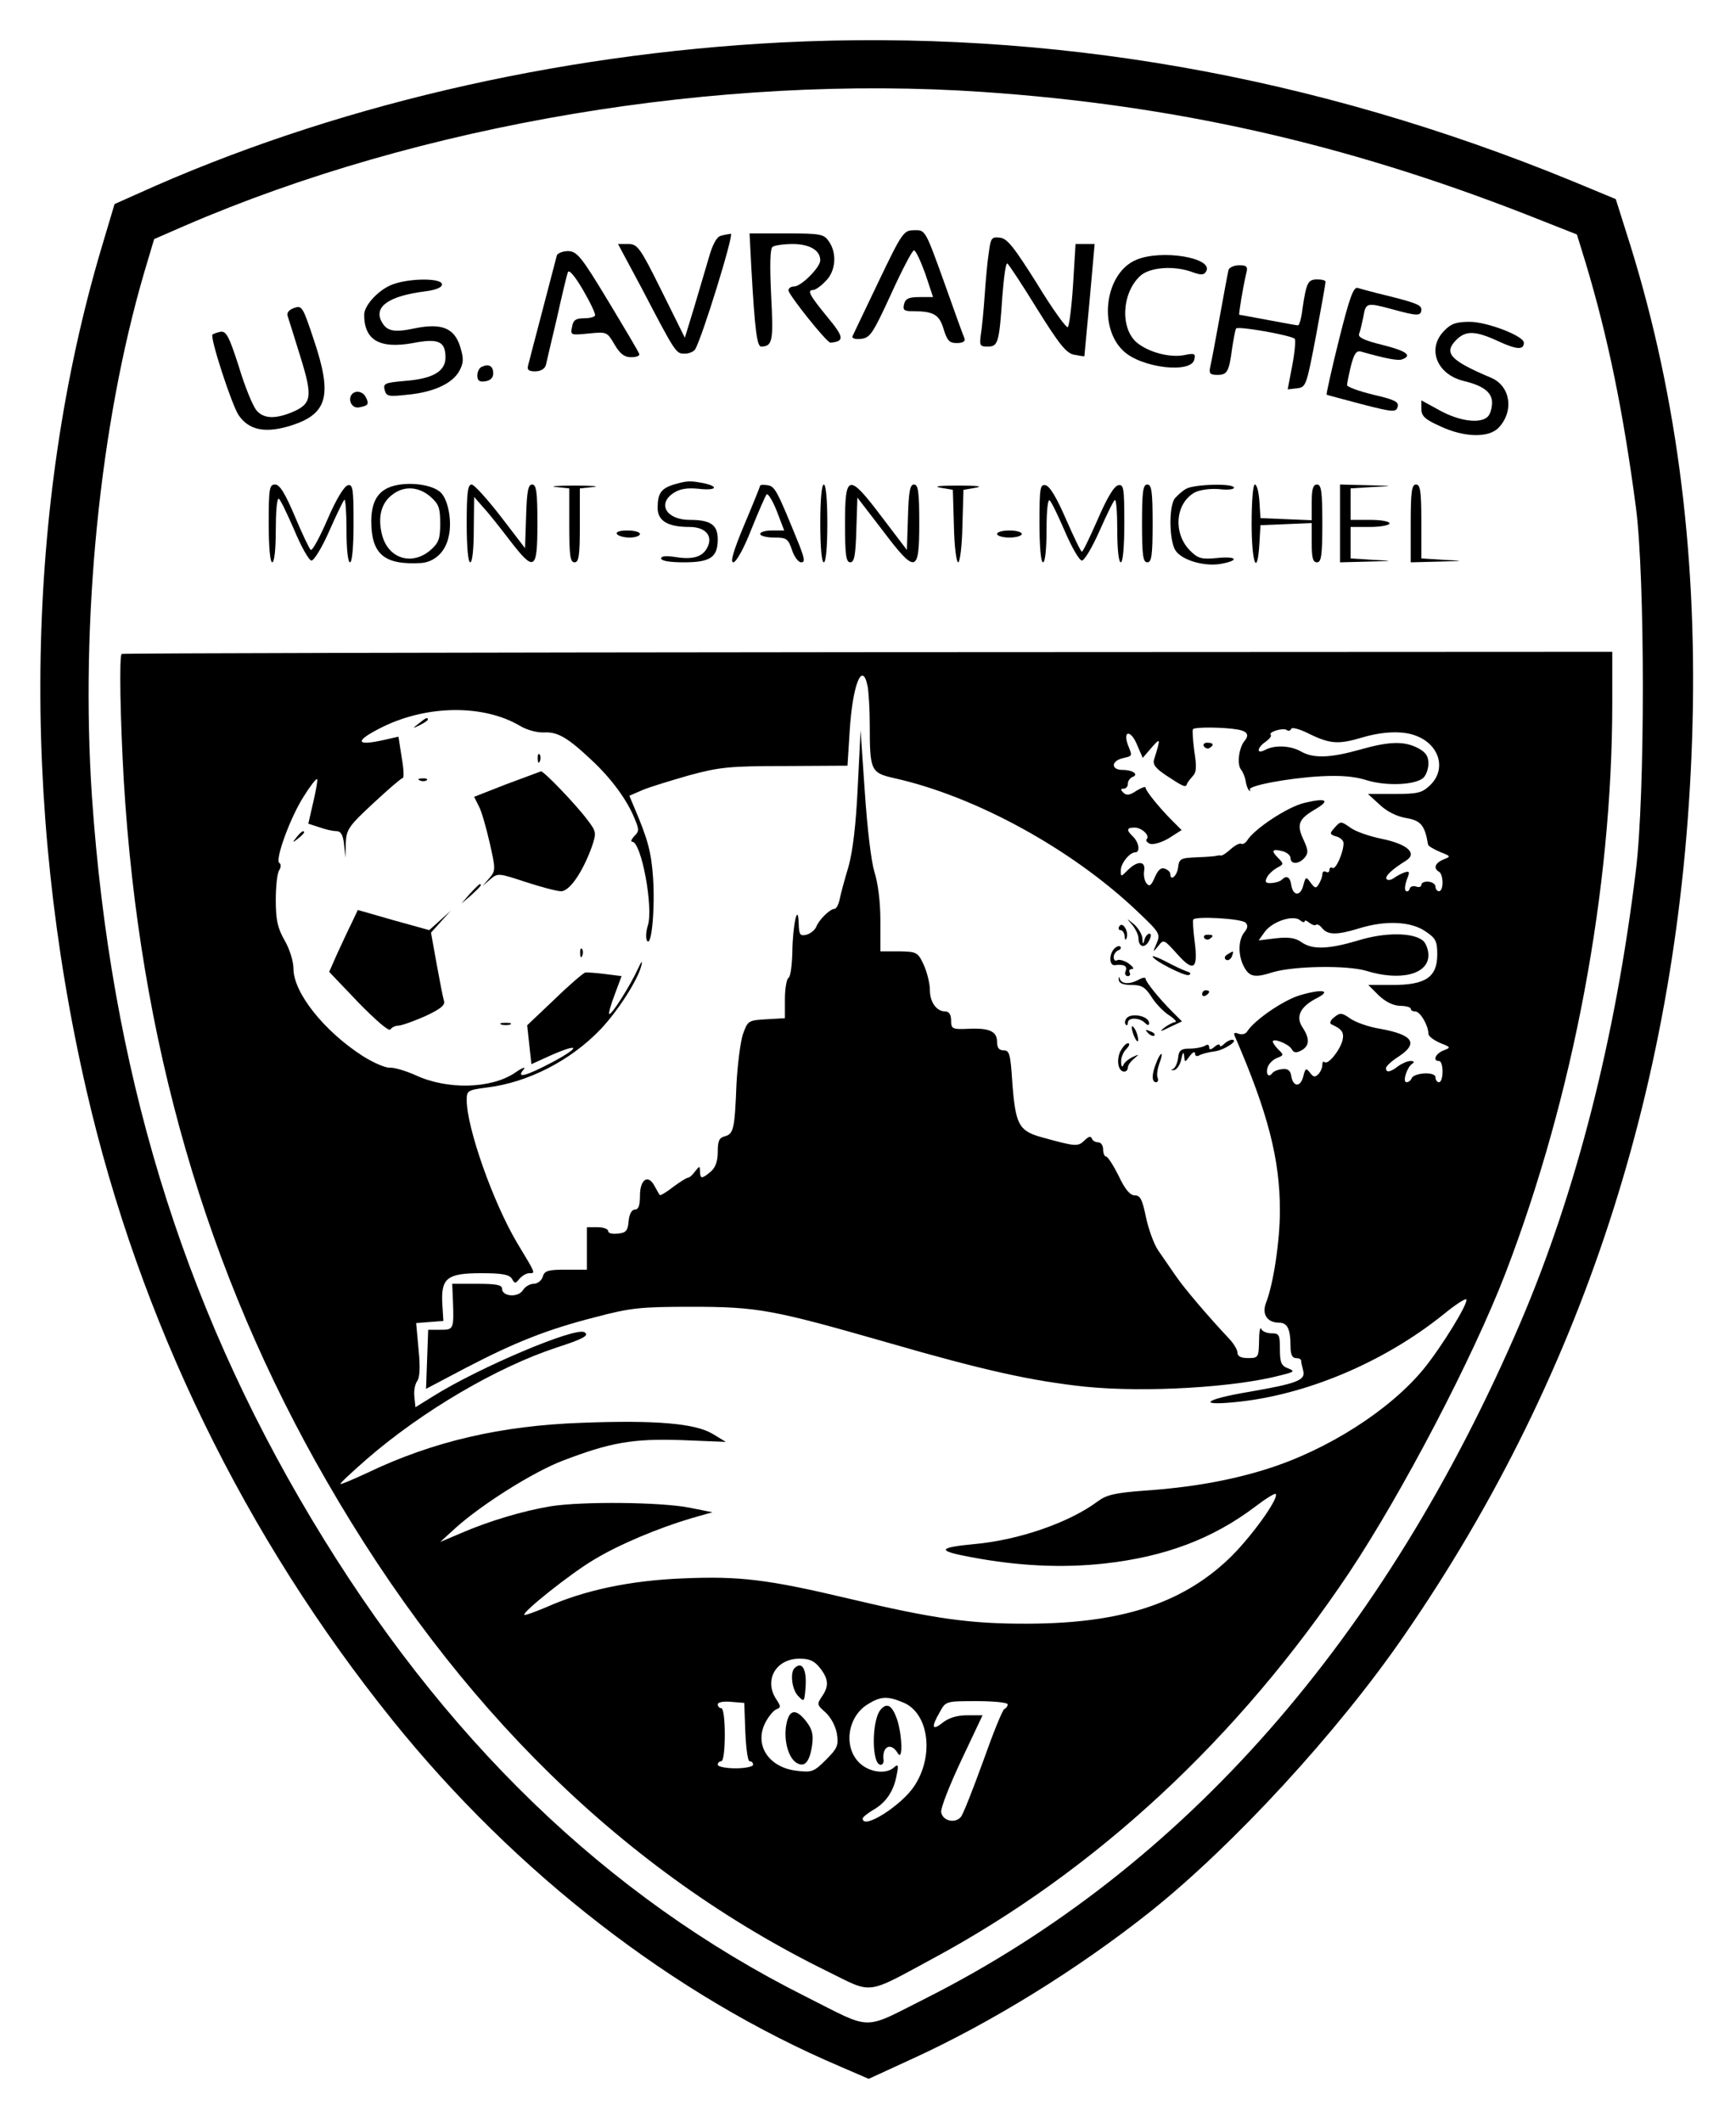 <?xml version="1.0" standalone="no"?>
<!DOCTYPE svg PUBLIC "-//W3C//DTD SVG 20010904//EN"
 "http://www.w3.org/TR/2001/REC-SVG-20010904/DTD/svg10.dtd">
<svg version="1.0" xmlns="http://www.w3.org/2000/svg"
 width="491pt" height="600pt" viewBox="0 0 491 600"
 preserveAspectRatio="xMidYMid meet">

<g transform="translate(0,600) scale(0.1,-0.1)"
fill="#000000" stroke="none">
<path d="M2210 5880 c-640 -33 -1278 -182 -1821 -428 l-65 -29 -37 -124 c-215
-724 -230 -1570 -42 -2384 150 -650 448 -1261 866 -1780 348 -432 795 -778
1265 -978 l81 -35 124 57 c225 103 469 254 674 417 234 187 529 507 716 779
518 750 791 1612 816 2575 13 503 -49 964 -188 1395 l-29 92 -123 51 c-729
299 -1476 430 -2237 392z m570 -140 c540 -37 1020 -145 1533 -345 l147 -58 25
-81 c63 -210 106 -419 142 -691 26 -200 26 -814 0 -1025 -58 -477 -169 -910
-326 -1278 -384 -896 -953 -1544 -1682 -1912 -183 -92 -148 -92 -339 4 -565
283 -1029 732 -1400 1353 -368 615 -567 1272 -620 2041 -33 497 22 1052 148
1482 l28 94 85 37 c668 289 1512 430 2259 379z"/>
<path d="M2485 5204 c-38 -80 -72 -150 -74 -155 -2 -6 9 -9 25 -7 25 3 33 15
84 126 31 68 60 124 65 124 5 0 19 -30 32 -66 l22 -66 -38 0 c-30 0 -40 -4
-44 -20 -4 -17 0 -20 26 -20 58 0 74 -10 86 -51 10 -32 16 -39 37 -39 17 0 25
5 22 13 -3 6 -29 78 -58 160 -53 147 -53 147 -84 146 -30 0 -34 -5 -101 -145z"/>
<path d="M2038 5333 c-11 -3 -23 -25 -33 -61 -9 -31 -28 -95 -42 -142 l-26
-85 -66 133 c-61 123 -68 132 -94 132 l-29 0 68 -127 c96 -184 96 -183 121
-183 12 0 25 6 29 12 20 33 111 328 101 327 -7 -1 -20 -3 -29 -6z"/>
<path d="M2125 5243 c10 -177 16 -223 28 -223 32 1 35 15 28 145 -4 86 -3 132
4 137 5 4 31 8 57 8 48 0 78 -18 78 -46 0 -20 -54 -74 -74 -74 -9 0 -16 -5
-16 -11 0 -12 109 -149 119 -148 40 4 39 15 -10 74 -50 61 -57 75 -39 75 6 0
22 11 35 25 29 28 33 79 9 113 -14 20 -23 22 -120 22 l-104 0 5 -97z"/>
<path d="M2797 5288 c-4 -24 -9 -79 -12 -123 -3 -44 -8 -95 -11 -112 -4 -30
-2 -33 19 -33 30 0 33 10 42 142 4 54 10 96 14 93 4 -2 42 -60 84 -128 63
-101 83 -126 105 -130 15 -3 28 -5 29 -4 0 1 7 73 15 160 l14 157 -27 0 -27 0
-7 -115 c-4 -63 -11 -117 -15 -120 -4 -3 -44 52 -87 123 -65 103 -84 128 -105
130 -23 3 -26 -1 -31 -40z"/>
<path d="M1575 5278 c-2 -7 -20 -76 -40 -153 -20 -77 -39 -148 -41 -157 -4
-14 1 -18 20 -18 15 0 27 7 30 18 2 9 16 69 31 132 14 63 28 122 31 130 3 9
19 -9 43 -50 21 -36 36 -68 34 -72 -2 -5 -17 -8 -32 -8 -22 0 -30 -5 -33 -24
-5 -24 -4 -24 47 -19 51 5 52 5 73 -31 16 -27 28 -36 47 -36 15 0 25 4 23 9
-1 5 -41 72 -88 150 -76 126 -88 140 -113 141 -15 0 -30 -6 -32 -12z"/>
<path d="M3213 5265 c-87 -37 -108 -189 -36 -257 51 -49 194 -65 201 -24 4 16
0 18 -28 12 -40 -8 -99 7 -133 34 -49 39 -45 140 7 189 27 26 98 31 150 11 23
-8 31 -8 37 2 24 39 -127 64 -198 33z"/>
<path d="M3475 5238 c-2 -7 -13 -67 -25 -133 -12 -66 -24 -130 -27 -142 -4
-19 -1 -23 20 -23 28 0 33 8 42 76 4 27 9 52 11 55 4 8 156 -19 166 -29 3 -4
0 -38 -7 -75 l-13 -68 26 3 c26 3 27 7 54 148 15 80 27 148 27 153 1 4 -10 7
-23 7 -27 0 -31 -9 -42 -82 -3 -27 -9 -48 -13 -48 -3 0 -41 7 -84 15 -43 8
-80 15 -82 15 -2 0 10 76 20 118 5 18 1 22 -20 22 -14 0 -27 -6 -30 -12z"/>
<path d="M1111 5196 c-39 -14 -81 -59 -81 -86 0 -72 44 -97 138 -80 72 14 92
5 92 -41 0 -39 -36 -60 -114 -66 -57 -5 -63 -7 -58 -26 5 -18 11 -19 65 -13
74 7 127 32 146 67 12 22 13 34 3 67 -16 54 -52 69 -127 54 -61 -13 -81 -9
-96 19 -22 42 21 72 122 85 32 4 49 11 49 20 0 18 -90 18 -139 0z"/>
<path d="M3787 5039 c-21 -84 -36 -153 -35 -155 2 -1 47 -13 100 -27 89 -23
97 -23 101 -7 4 14 -9 20 -69 34 -41 10 -74 22 -74 27 0 6 5 30 11 55 9 34 15
43 28 40 67 -19 105 -27 117 -22 30 11 11 24 -57 41 -49 12 -69 21 -65 31 3 7
8 29 12 48 7 41 9 41 84 21 69 -19 80 -19 80 0 0 13 -14 19 -125 46 -22 6 -47
12 -55 15 -12 3 -23 -27 -53 -147z"/>
<path d="M831 5129 c-15 -6 -21 -14 -17 -24 3 -9 19 -60 36 -115 35 -113 32
-132 -25 -156 -47 -19 -79 -18 -99 5 -10 11 -33 66 -50 123 -28 87 -36 102
-52 100 -10 -2 -21 -6 -23 -8 -8 -7 54 -198 74 -228 28 -41 72 -51 139 -32
113 33 128 84 73 247 -31 93 -33 96 -56 88z"/>
<path d="M4085 5065 c-50 -50 -22 -123 54 -142 55 -13 81 -32 81 -61 0 -16 -5
-33 -12 -40 -21 -21 -80 -13 -135 17 l-53 29 0 -24 c0 -20 10 -30 53 -49 67
-32 138 -34 166 -4 44 47 33 118 -22 141 -116 49 -135 70 -98 107 27 27 54 26
119 -4 52 -24 72 -25 72 -4 0 19 -104 59 -153 59 -38 0 -53 -5 -72 -25z"/>
<path d="M1363 4963 c-7 -2 -13 -14 -13 -25 0 -14 6 -19 23 -16 14 2 22 10 22
22 0 21 -12 28 -32 19z"/>
<path d="M1007 4892 c-27 -6 -19 -48 8 -44 27 5 30 9 19 30 -5 10 -17 16 -27
14z"/>
<path d="M1126 4629 c-52 -9 -75 -40 -76 -101 0 -95 36 -126 141 -120 38 3 69
31 78 75 10 42 -1 103 -22 124 -20 20 -75 30 -121 22z m91 -33 c24 -21 28 -32
28 -76 0 -44 -4 -55 -28 -76 -52 -44 -118 -24 -136 42 -13 49 -4 90 27 114 33
27 75 25 109 -4z"/>
<path d="M1906 4630 c-36 -11 -46 -25 -46 -66 0 -37 29 -54 90 -54 46 0 68
-26 50 -59 -13 -26 -42 -34 -90 -26 -26 4 -40 3 -40 -4 0 -7 25 -11 64 -11 75
0 96 14 96 65 0 41 -20 55 -79 55 -66 0 -93 45 -46 76 18 12 39 15 70 12 51
-6 61 6 14 16 -38 7 -45 7 -83 -4z"/>
<path d="M760 4520 c0 -67 4 -110 10 -110 6 0 10 37 10 90 0 50 3 90 8 90 4 0
23 -40 44 -88 20 -48 42 -87 49 -87 7 0 30 37 50 83 20 45 39 85 43 89 3 3 6
-35 6 -85 0 -55 4 -92 10 -92 6 0 10 44 10 111 0 97 -2 110 -16 107 -10 -2
-33 -39 -57 -95 -22 -51 -43 -90 -48 -88 -4 3 -24 45 -45 95 -28 66 -43 90
-56 90 -16 0 -18 -11 -18 -110z"/>
<path d="M1320 4520 c0 -67 4 -110 10 -110 6 0 10 38 10 93 l1 92 27 -31 c15
-16 48 -58 74 -92 70 -91 78 -85 78 48 0 90 -3 110 -15 110 -11 0 -15 -19 -17
-90 l-3 -90 -69 90 c-38 49 -75 90 -82 90 -11 0 -14 -23 -14 -110z"/>
<path d="M1573 4623 l37 -4 0 -105 c0 -86 3 -104 15 -104 12 0 15 18 15 104
l0 105 38 4 c20 2 -3 4 -53 4 -49 0 -73 -2 -52 -4z"/>
<path d="M2150 4627 c0 -2 -20 -52 -45 -111 -31 -74 -40 -106 -31 -106 8 0 30
39 51 93 20 50 40 95 43 99 4 4 17 -17 29 -47 l21 -55 -34 0 c-19 0 -34 -4
-34 -10 0 -5 18 -10 39 -10 36 0 40 -3 51 -35 6 -19 18 -35 26 -35 11 0 10 9
-5 48 -63 155 -69 167 -90 170 -12 2 -21 1 -21 -1z"/>
<path d="M2320 4520 c0 -67 4 -110 10 -110 6 0 10 43 10 110 0 67 -4 110 -10
110 -6 0 -10 -43 -10 -110z"/>
<path d="M2390 4520 c0 -90 3 -110 15 -110 11 0 15 19 17 92 l3 91 70 -91 c95
-126 105 -124 105 18 0 90 -3 110 -15 110 -11 0 -15 -19 -17 -92 l-3 -93 -70
92 c-95 126 -105 124 -105 -17z"/>
<path d="M2660 4621 l35 -6 3 -102 c1 -57 7 -103 12 -103 5 0 11 46 12 103 l3
102 35 6 c22 4 3 6 -50 6 -53 0 -72 -2 -50 -6z"/>
<path d="M2940 4521 c0 -67 4 -111 10 -111 6 0 10 37 10 92 0 58 4 88 9 83 6
-6 25 -46 44 -90 19 -44 40 -80 47 -80 7 0 29 37 49 82 20 45 39 85 44 89 4 4
7 -34 7 -84 0 -55 4 -92 10 -92 6 0 10 44 10 111 0 100 -2 110 -17 107 -12 -2
-32 -36 -58 -96 -22 -50 -42 -92 -45 -92 -3 0 -23 42 -45 92 -26 60 -46 94
-58 96 -15 3 -17 -7 -17 -107z"/>
<path d="M3230 4520 c0 -91 3 -110 15 -110 12 0 15 19 15 110 0 91 -3 110 -15
110 -12 0 -15 -19 -15 -110z"/>
<path d="M3355 4618 c-11 -6 -25 -19 -32 -27 -18 -23 -16 -122 2 -148 19 -28
84 -46 130 -37 53 10 42 22 -14 16 -43 -4 -53 -1 -75 21 -49 49 -42 135 14
165 14 7 43 11 68 9 23 -3 42 -1 42 4 0 13 -112 10 -135 -3z"/>
<path d="M3540 4520 c0 -112 16 -155 22 -57 l3 52 73 3 72 3 0 -56 c0 -42 3
-55 15 -55 12 0 15 19 15 110 0 91 -3 110 -15 110 -11 0 -15 -12 -15 -50 l0
-51 -72 3 -73 3 -3 48 c-2 26 -7 47 -13 47 -5 0 -9 -48 -9 -110z"/>
<path d="M3790 4520 l0 -110 78 2 c76 2 76 2 15 5 l-63 4 0 44 0 45 55 0 c30
0 55 5 55 10 0 6 -25 10 -55 10 l-55 0 0 45 0 44 63 4 c61 3 61 3 -15 5 l-78
2 0 -110z"/>
<path d="M3990 4520 l0 -110 78 2 c76 2 76 2 15 5 l-63 4 0 104 c0 87 -3 105
-15 105 -12 0 -15 -19 -15 -110z"/>
<path d="M1745 4490 c3 -5 19 -10 36 -10 16 0 29 5 29 10 0 6 -16 10 -36 10
-21 0 -33 -4 -29 -10z"/>
<path d="M2820 4490 c0 -5 16 -10 35 -10 19 0 35 5 35 10 0 6 -16 10 -35 10
-19 0 -35 -4 -35 -10z"/>
<path d="M344 4151 c-7 -7 -4 -180 6 -356 44 -738 233 -1393 574 -1983 369
-641 845 -1106 1418 -1387 128 -63 104 -67 298 38 460 248 863 622 1177 1092
150 226 349 606 441 845 192 500 302 1085 302 1611 l0 146 -2106 -1 c-1158 -1
-2108 -3 -2110 -5z m2110 -92 c3 -17 6 -66 6 -109 0 -129 3 -135 68 -150 231
-51 506 -202 691 -379 61 -58 64 -62 52 -89 -11 -26 -11 -26 5 -7 15 20 16 19
53 -22 47 -53 60 -44 50 34 -4 31 -6 60 -4 63 6 10 136 3 148 -9 7 -7 6 -15
-2 -25 -19 -22 -20 -64 -4 -97 16 -31 30 -35 83 -18 61 18 210 20 264 4 97
-30 176 -10 176 44 0 16 -7 34 -15 41 -28 24 -109 24 -183 1 -84 -25 -130 -27
-161 -5 -17 12 -36 15 -72 11 l-49 -6 17 24 c22 30 81 49 100 33 7 -6 13 -7
13 -3 0 4 6 2 13 -4 8 -6 16 -9 19 -6 3 3 11 -1 18 -10 16 -19 42 -19 104 0
74 23 146 20 187 -8 30 -20 34 -28 34 -66 0 -64 -33 -86 -126 -86 l-69 0 29
-29 c19 -18 40 -29 60 -30 17 0 31 -4 31 -8 0 -5 6 -8 13 -8 14 0 37 -40 37
-63 0 -7 15 -18 33 -26 31 -12 31 -13 10 -21 -23 -9 -32 -30 -13 -30 6 0 10
-13 10 -30 0 -16 -4 -30 -10 -30 -5 0 -10 6 -10 14 0 17 -63 13 -68 -4 -2 -5
-8 -10 -14 -10 -12 0 1 42 16 52 7 5 6 8 -5 8 -8 0 -24 -7 -35 -15 -22 -17
-34 -19 -34 -5 0 5 16 20 35 32 58 38 42 62 -51 79 -33 5 -71 19 -85 29 -24
17 -29 17 -45 4 -11 -8 -14 -17 -9 -20 31 -14 37 -23 32 -46 -8 -29 -41 -70
-51 -61 -3 3 -6 0 -6 -8 0 -8 -5 -20 -12 -27 -9 -9 -14 -7 -23 5 -11 14 -13
13 -19 -11 -8 -31 -29 -30 -34 2 -2 15 -10 21 -25 19 -12 -1 -25 -6 -29 -12
-11 -14 -19 0 -12 19 4 10 16 21 27 25 18 7 18 9 3 23 -9 9 -16 19 -16 23 0
11 45 -7 53 -21 6 -11 13 -12 28 -4 23 13 24 33 3 65 -20 30 -7 58 39 82 44
22 19 28 -46 9 -47 -14 -129 -70 -150 -103 -4 -7 -15 -9 -24 -6 -12 5 -15 2
-10 -8 93 -215 127 -346 127 -492 0 -85 -18 -206 -39 -260 -13 -33 3 -57 37
-57 23 0 32 -18 32 -66 0 -24 5 -34 15 -34 8 0 15 -3 15 -7 0 -5 3 -18 6 -29
7 -27 -18 -36 -156 -60 -119 -20 -146 -39 -41 -29 200 18 424 112 593 248 33
27 62 46 65 43 8 -8 -68 -132 -119 -195 -95 -117 -273 -231 -446 -285 -102
-32 -214 -52 -347 -61 -81 -6 -106 -12 -130 -30 -80 -60 -224 -110 -350 -121
-104 -10 -106 -19 -8 -37 132 -25 256 -31 376 -18 171 19 305 69 426 160 30
23 56 39 59 37 11 -12 -75 -130 -135 -186 -133 -125 -304 -180 -563 -181 -166
-1 -270 14 -510 71 -228 54 -308 64 -469 57 -148 -6 -277 -33 -385 -81 -33
-14 -61 -24 -63 -22 -7 7 131 117 197 156 71 43 181 89 275 117 l60 17 -65 13
c-82 16 -303 18 -392 4 -78 -13 -173 -41 -254 -76 l-59 -25 45 41 c74 66 218
157 302 189 133 51 198 63 337 58 l124 -5 -38 23 c-49 29 -158 39 -369 31
-230 -8 -422 -53 -606 -141 -41 -19 -76 -34 -77 -32 -2 2 32 33 74 70 158 137
370 261 538 316 74 24 93 34 78 43 -25 16 -299 -100 -428 -181 l-50 -31 -3 30
c-2 17 2 36 8 44 7 9 9 38 4 88 l-7 76 39 3 38 3 -3 48 c-4 73 13 87 110 87
60 0 80 -4 87 -16 8 -14 10 -14 21 0 8 9 20 16 28 16 18 0 19 -3 -34 85 -68
114 -143 326 -143 405 0 26 3 28 57 35 116 14 237 76 322 165 49 52 105 139
115 180 4 16 0 12 -10 -10 -21 -46 -75 -132 -81 -127 -2 3 5 27 16 56 l19 51
-47 6 c-25 3 -50 5 -56 4 -5 -1 -45 -35 -87 -76 l-77 -73 6 -55 6 -55 55 25
c82 36 85 24 5 -19 -78 -41 -104 -47 -82 -21 7 9 -4 5 -24 -9 -68 -46 -192
-49 -282 -7 -27 12 -60 22 -72 21 -12 -1 -47 14 -77 33 -109 70 -196 179 -196
247 0 21 -11 56 -25 80 -20 35 -25 58 -25 114 0 39 4 77 10 85 5 8 5 17 0 20
-13 8 31 129 69 188 18 29 35 51 38 49 2 -2 -3 -31 -11 -65 l-14 -61 31 -10
c16 -6 38 -11 48 -11 13 0 19 -10 22 -37 l4 -38 1 42 c2 38 8 47 78 112 42 39
79 71 83 71 4 0 3 26 -3 59 l-9 58 -40 -9 c-84 -19 -85 -3 -4 37 127 62 285
63 387 3 20 -12 49 -20 69 -19 38 2 66 -14 134 -78 55 -51 101 -113 122 -166
13 -30 13 -36 -1 -49 -8 -9 -11 -16 -6 -16 26 0 61 -188 44 -238 -5 -16 -6
-35 -2 -42 13 -20 23 93 17 179 -5 72 -15 108 -51 193 l-16 38 37 16 c21 9 81
27 133 42 85 23 114 26 271 26 l176 1 6 95 c8 134 36 204 51 129z m1048 -122
c26 -5 32 -15 18 -32 -16 -19 -22 -66 -10 -81 5 -6 11 -20 13 -32 2 -12 6 -24
10 -27 4 -3 5 -2 2 2 -8 11 109 33 200 38 55 3 96 0 130 -11 55 -17 136 -14
160 6 8 7 15 25 15 41 0 21 -7 32 -30 44 -39 20 -81 19 -165 -5 -82 -23 -130
-25 -165 -5 -30 17 -74 19 -101 5 -26 -14 -25 5 1 23 11 8 17 16 14 19 -8 8
34 21 45 14 5 -4 11 -2 13 3 1 6 26 -1 53 -15 58 -28 82 -29 149 -9 57 17 114
19 150 5 68 -25 88 -96 40 -141 -22 -21 -35 -24 -100 -24 l-75 0 34 -31 c20
-19 49 -33 74 -37 42 -7 53 -21 62 -75 0 -4 16 -13 34 -21 31 -12 31 -13 10
-21 -24 -10 -30 -25 -13 -35 6 -3 10 -17 10 -31 0 -13 -4 -24 -10 -24 -5 0
-10 6 -10 13 0 7 -9 13 -20 14 -11 1 -20 -3 -20 -9 0 -5 -6 -8 -14 -5 -8 3
-17 1 -19 -6 -2 -7 -7 -9 -11 -6 -4 3 -2 18 3 32 9 22 8 25 -7 20 -9 -3 -23
-11 -30 -16 -7 -5 -16 -7 -20 -3 -7 7 15 28 54 52 34 21 5 47 -67 62 -35 7
-76 21 -90 32 -26 18 -27 19 -44 0 -15 -17 -15 -19 4 -25 12 -3 21 -12 21 -19
0 -26 -22 -76 -31 -70 -5 3 -9 0 -9 -6 0 -6 -4 -8 -10 -5 -5 3 -10 0 -10 -7 0
-7 -5 -20 -10 -28 -8 -13 -11 -12 -23 4 -13 18 -14 18 -21 -8 -8 -31 -29 -30
-34 2 -3 22 -13 28 -26 15 -10 -10 -46 -14 -46 -5 0 12 14 28 33 39 18 9 18
11 2 27 -21 21 -17 27 13 19 12 -3 22 -12 22 -19 0 -19 24 -18 40 1 11 13 10
22 -3 50 -20 43 -15 58 30 85 47 27 36 35 -27 20 -48 -11 -143 -74 -163 -107
-5 -7 -12 -11 -16 -9 -4 3 -18 -4 -29 -14 -12 -11 -25 -20 -29 -19 -4 1 -10 0
-13 -1 -3 -1 -27 -3 -55 -4 -46 -2 -50 -4 -53 -29 -3 -24 -22 -40 -22 -18 0 5
-7 12 -16 15 -10 4 -19 -4 -28 -25 -10 -23 -15 -27 -23 -17 -6 7 -9 23 -7 36
5 28 -19 29 -46 2 -20 -20 -20 -20 -20 -1 0 20 25 51 41 51 14 0 11 27 -6 44
-20 19 -19 26 4 26 20 0 45 -23 34 -33 -3 -4 1 -9 10 -13 9 -3 33 4 53 16 l36
23 -26 26 c-37 37 -76 85 -76 94 0 4 -11 0 -26 -9 -19 -13 -28 -14 -37 -5 -8
8 -8 11 1 11 7 0 12 6 12 14 0 8 6 16 13 19 19 7 1 20 -28 20 -33 0 -33 25 0
33 29 7 28 5 15 38 -15 42 9 42 26 0 l16 -37 25 29 c26 30 26 27 7 -34 -4 -14
5 -25 35 -45 47 -31 55 -35 58 -24 1 4 9 14 16 22 11 11 12 26 5 70 -4 31 -6
59 -4 63 4 7 89 6 128 -1z m-1183 -2653 c25 -32 26 -52 5 -82 -14 -21 -13 -23
11 -44 15 -14 28 -38 32 -60 5 -33 2 -41 -31 -74 -34 -34 -40 -36 -82 -31 -80
9 -122 73 -89 137 9 17 23 34 31 37 13 5 13 8 -1 29 -35 54 0 114 66 114 29 0
42 -6 58 -26z m236 -98 c72 -30 88 -150 31 -236 -36 -55 -146 -125 -146 -92 0
4 13 14 29 24 36 20 59 53 67 99 6 28 4 32 -7 22 -20 -19 -63 -16 -92 7 -53
42 -43 134 17 171 37 23 56 24 101 5z m-447 -83 c2 -46 7 -83 12 -83 6 0 10
-4 10 -10 0 -5 -22 -10 -50 -10 -27 0 -50 5 -50 10 0 6 5 10 10 10 6 0 10 32
10 75 0 43 -4 75 -10 75 -5 0 -10 5 -10 11 0 6 16 9 38 7 l37 -3 3 -82z m742
78 c0 -5 -4 -11 -9 -13 -5 -1 -32 -68 -60 -147 -29 -80 -57 -151 -63 -158 -16
-20 -52 -12 -56 13 -2 11 24 77 57 147 l60 127 -43 0 c-29 0 -52 -7 -70 -21
-30 -24 -33 -13 -8 30 17 31 17 31 105 31 48 0 87 -4 87 -9z"/>
<path d="M1184 3954 c-18 -14 -18 -15 4 -4 12 6 22 13 22 15 0 8 -5 6 -26 -11z"/>
<path d="M2426 3775 c-5 -107 -14 -181 -26 -225 -11 -36 -22 -77 -25 -92 -3
-16 -10 -28 -15 -28 -13 0 -45 -32 -52 -52 -4 -8 -16 -18 -27 -21 -18 -4 -21
-1 -22 31 -2 64 -17 -3 -18 -80 -1 -37 -5 -70 -11 -73 -5 -3 -10 -30 -10 -60
l0 -54 -52 -3 c-52 -3 -53 -4 -67 -43 -7 -22 -15 -85 -18 -140 -5 -127 -8
-141 -33 -148 -16 -4 -20 -13 -20 -44 0 -26 -6 -44 -20 -56 -25 -21 -30 -21
-30 1 -1 16 -1 16 -14 0 -7 -10 -16 -18 -20 -18 -4 0 -23 -12 -42 -26 -19 -15
-36 -25 -38 -23 -2 2 -8 14 -15 26 -18 34 -41 18 -41 -28 0 -27 -4 -39 -14
-39 -9 0 -16 -12 -18 -32 -2 -28 -8 -34 -30 -36 -16 -2 -28 1 -28 7 0 6 -13
11 -30 11 l-30 0 0 -60 0 -60 -59 0 c-51 0 -61 -3 -66 -20 -3 -11 -15 -20 -26
-20 -10 0 -24 -8 -30 -18 -14 -22 -59 -18 -59 4 0 11 -17 14 -70 14 l-71 0 2
-47 c3 -82 2 -83 -35 -83 l-35 0 -3 -83 -3 -84 110 58 c140 73 232 110 370
145 98 26 127 29 270 29 189 0 230 -8 555 -101 273 -79 409 -109 560 -125 170
-17 425 -2 555 33 36 9 38 11 18 19 -19 7 -23 16 -23 54 0 41 -2 45 -24 45
-13 0 -27 6 -29 13 -3 6 -6 -9 -6 -35 -1 -46 -2 -48 -31 -48 -20 0 -30 5 -30
15 0 8 -10 25 -22 38 -63 67 -130 146 -153 180 -14 20 -36 52 -49 71 -13 19
-28 62 -35 95 -10 49 -16 61 -31 61 -14 0 -28 17 -46 55 -15 30 -31 55 -36 55
-4 0 -8 9 -8 20 0 11 -6 20 -14 20 -8 0 -16 5 -18 11 -3 8 -10 5 -21 -6 -19
-18 -25 -17 -123 10 -63 18 -72 36 -81 156 -5 78 -8 89 -24 89 -13 0 -19 7
-19 24 0 30 -22 40 -82 37 -45 -2 -48 0 -48 24 0 16 -6 25 -16 25 -25 0 -44
26 -44 61 0 18 -8 50 -17 70 -17 37 -20 38 -70 39 l-53 0 0 88 c0 53 -7 106
-17 137 -9 30 -20 121 -27 225 l-12 175 -8 -160z"/>
<path d="M1521 3854 c0 -11 3 -14 6 -6 3 7 2 16 -1 19 -3 4 -6 -2 -5 -13z"/>
<path d="M1433 3783 l-92 -36 13 -26 c8 -14 21 -61 31 -104 17 -75 17 -79 -1
-100 l-19 -22 22 19 c21 18 24 17 100 -8 43 -14 88 -26 100 -26 24 0 61 54 87
126 13 39 13 42 -12 75 -31 42 -124 139 -132 138 -3 -1 -46 -17 -97 -36z"/>
<path d="M1188 3793 c7 -3 16 -2 19 1 4 3 -2 6 -13 5 -11 0 -14 -3 -6 -6z"/>
<path d="M839 3633 c-13 -16 -12 -17 4 -4 9 7 17 15 17 17 0 8 -8 3 -21 -13z"/>
<path d="M1329 3473 l-24 -28 28 24 c25 23 32 31 24 31 -2 0 -14 -12 -28 -27z"/>
<path d="M995 3391 c-10 -20 -28 -59 -41 -87 l-23 -52 83 -87 c50 -51 86 -82
90 -76 4 6 14 11 23 11 8 0 42 12 74 26 43 20 58 31 55 43 -3 9 -12 56 -21
105 l-16 89 28 31 28 31 -31 -28 -30 -27 -101 28 -101 29 -17 -36z"/>
<path d="M3203 3384 c9 -11 17 -28 17 -37 0 -25 18 -30 30 -7 6 12 7 20 1 20
-5 0 -12 -8 -14 -17 -4 -15 -5 -14 -6 3 0 11 -11 29 -23 40 -23 19 -23 19 -5
-2z"/>
<path d="M3166 3381 c-4 -6 -2 -11 3 -11 6 0 11 -8 12 -17 0 -10 3 -13 5 -6 8
18 -11 49 -20 34z"/>
<path d="M3406 3348 c3 -5 10 -6 15 -3 13 9 11 12 -6 12 -8 0 -12 -4 -9 -9z"/>
<path d="M3152 3318 c-16 -16 -15 -49 1 -47 26 3 36 -2 31 -16 -4 -8 -1 -15 6
-15 6 0 8 5 5 10 -3 6 0 10 7 10 7 0 2 7 -10 16 -12 8 -27 12 -32 9 -6 -3 -10
0 -10 9 0 8 6 16 13 19 6 2 9 7 6 10 -3 4 -11 1 -17 -5z"/>
<path d="M1641 3304 c0 -11 3 -14 6 -6 3 7 2 16 -1 19 -3 4 -6 -2 -5 -13z"/>
<path d="M3471 3301 c-8 -5 -9 -11 -3 -15 5 -3 12 1 16 9 6 17 6 18 -13 6z"/>
<path d="M3260 3296 c0 -11 91 -57 102 -53 8 3 6 7 -7 11 -11 4 -37 16 -57 27
-21 11 -38 17 -38 15z"/>
<path d="M3164 3230 c1 -10 12 -15 36 -15 29 0 39 -6 57 -34 11 -18 34 -42 50
-52 15 -10 23 -19 17 -19 -5 0 -19 -7 -30 -15 -16 -13 -13 -13 15 1 l34 16
-27 27 c-37 37 -76 85 -76 94 0 4 -9 3 -19 -3 -26 -14 -49 -13 -54 3 -2 7 -3
6 -3 -3z"/>
<path d="M3400 3189 c0 -5 5 -7 10 -4 6 3 10 8 10 11 0 2 -4 4 -10 4 -5 0 -10
-5 -10 -11z"/>
<path d="M3185 3119 c-4 -6 -4 -13 -1 -16 3 -4 6 -1 6 5 0 16 33 15 48 0 8 -8
12 -8 12 -1 0 21 -54 31 -65 12z"/>
<path d="M1418 3103 c6 -2 18 -2 25 0 6 3 1 5 -13 5 -14 0 -19 -2 -12 -5z"/>
<path d="M3201 3095 c1 -19 18 -51 18 -35 0 8 -4 22 -9 30 -5 8 -9 11 -9 5z"/>
<path d="M3247 3079 c7 -7 15 -10 18 -7 3 3 -2 9 -12 12 -14 6 -15 5 -6 -5z"/>
<path d="M3462 3048 c-7 -7 -12 -8 -12 -4 0 5 -7 3 -15 -4 -11 -9 -15 -9 -15
-1 0 7 -5 9 -12 4 -7 -4 -26 -8 -43 -8 -25 0 -31 -5 -33 -27 -2 -15 -9 -29
-15 -31 -7 -2 -5 -3 3 -3 8 1 18 15 21 31 4 19 7 23 8 10 2 -20 2 -20 16 -1 8
11 15 14 15 7 0 -7 5 -9 12 -5 7 4 26 9 42 11 28 3 73 33 50 33 -5 0 -15 -5
-22 -12z"/>
<path d="M3168 3026 c-11 -26 -5 -56 12 -56 5 0 10 5 10 11 0 7 8 18 18 26 15
13 15 13 -5 4 -12 -6 -24 -16 -26 -23 -3 -7 -6 -3 -6 9 -1 12 6 29 15 37 8 9
11 16 4 16 -6 0 -15 -11 -22 -24z"/>
<path d="M3270 2994 c-13 -32 -13 -54 0 -54 5 0 7 6 4 13 -3 8 0 26 5 40 6 15
8 27 6 27 -3 0 -10 -12 -15 -26z"/>
<path d="M3405 3890 c4 -6 11 -8 16 -5 14 9 11 15 -7 15 -8 0 -12 -5 -9 -10z"/>
<path d="M2247 1283 c-13 -13 -7 -62 11 -79 16 -17 17 -16 20 20 5 55 -9 81
-31 59z"/>
<path d="M2224 1124 c-8 -43 5 -93 28 -108 24 -15 38 2 45 50 4 30 0 45 -17
67 -29 37 -48 34 -56 -9z"/>
<path d="M2490 1165 c-25 -31 -25 -155 1 -155 5 0 9 6 8 13 -5 39 21 52 40 20
15 -26 13 52 -2 96 -14 40 -29 48 -47 26z"/>
</g>
</svg>
